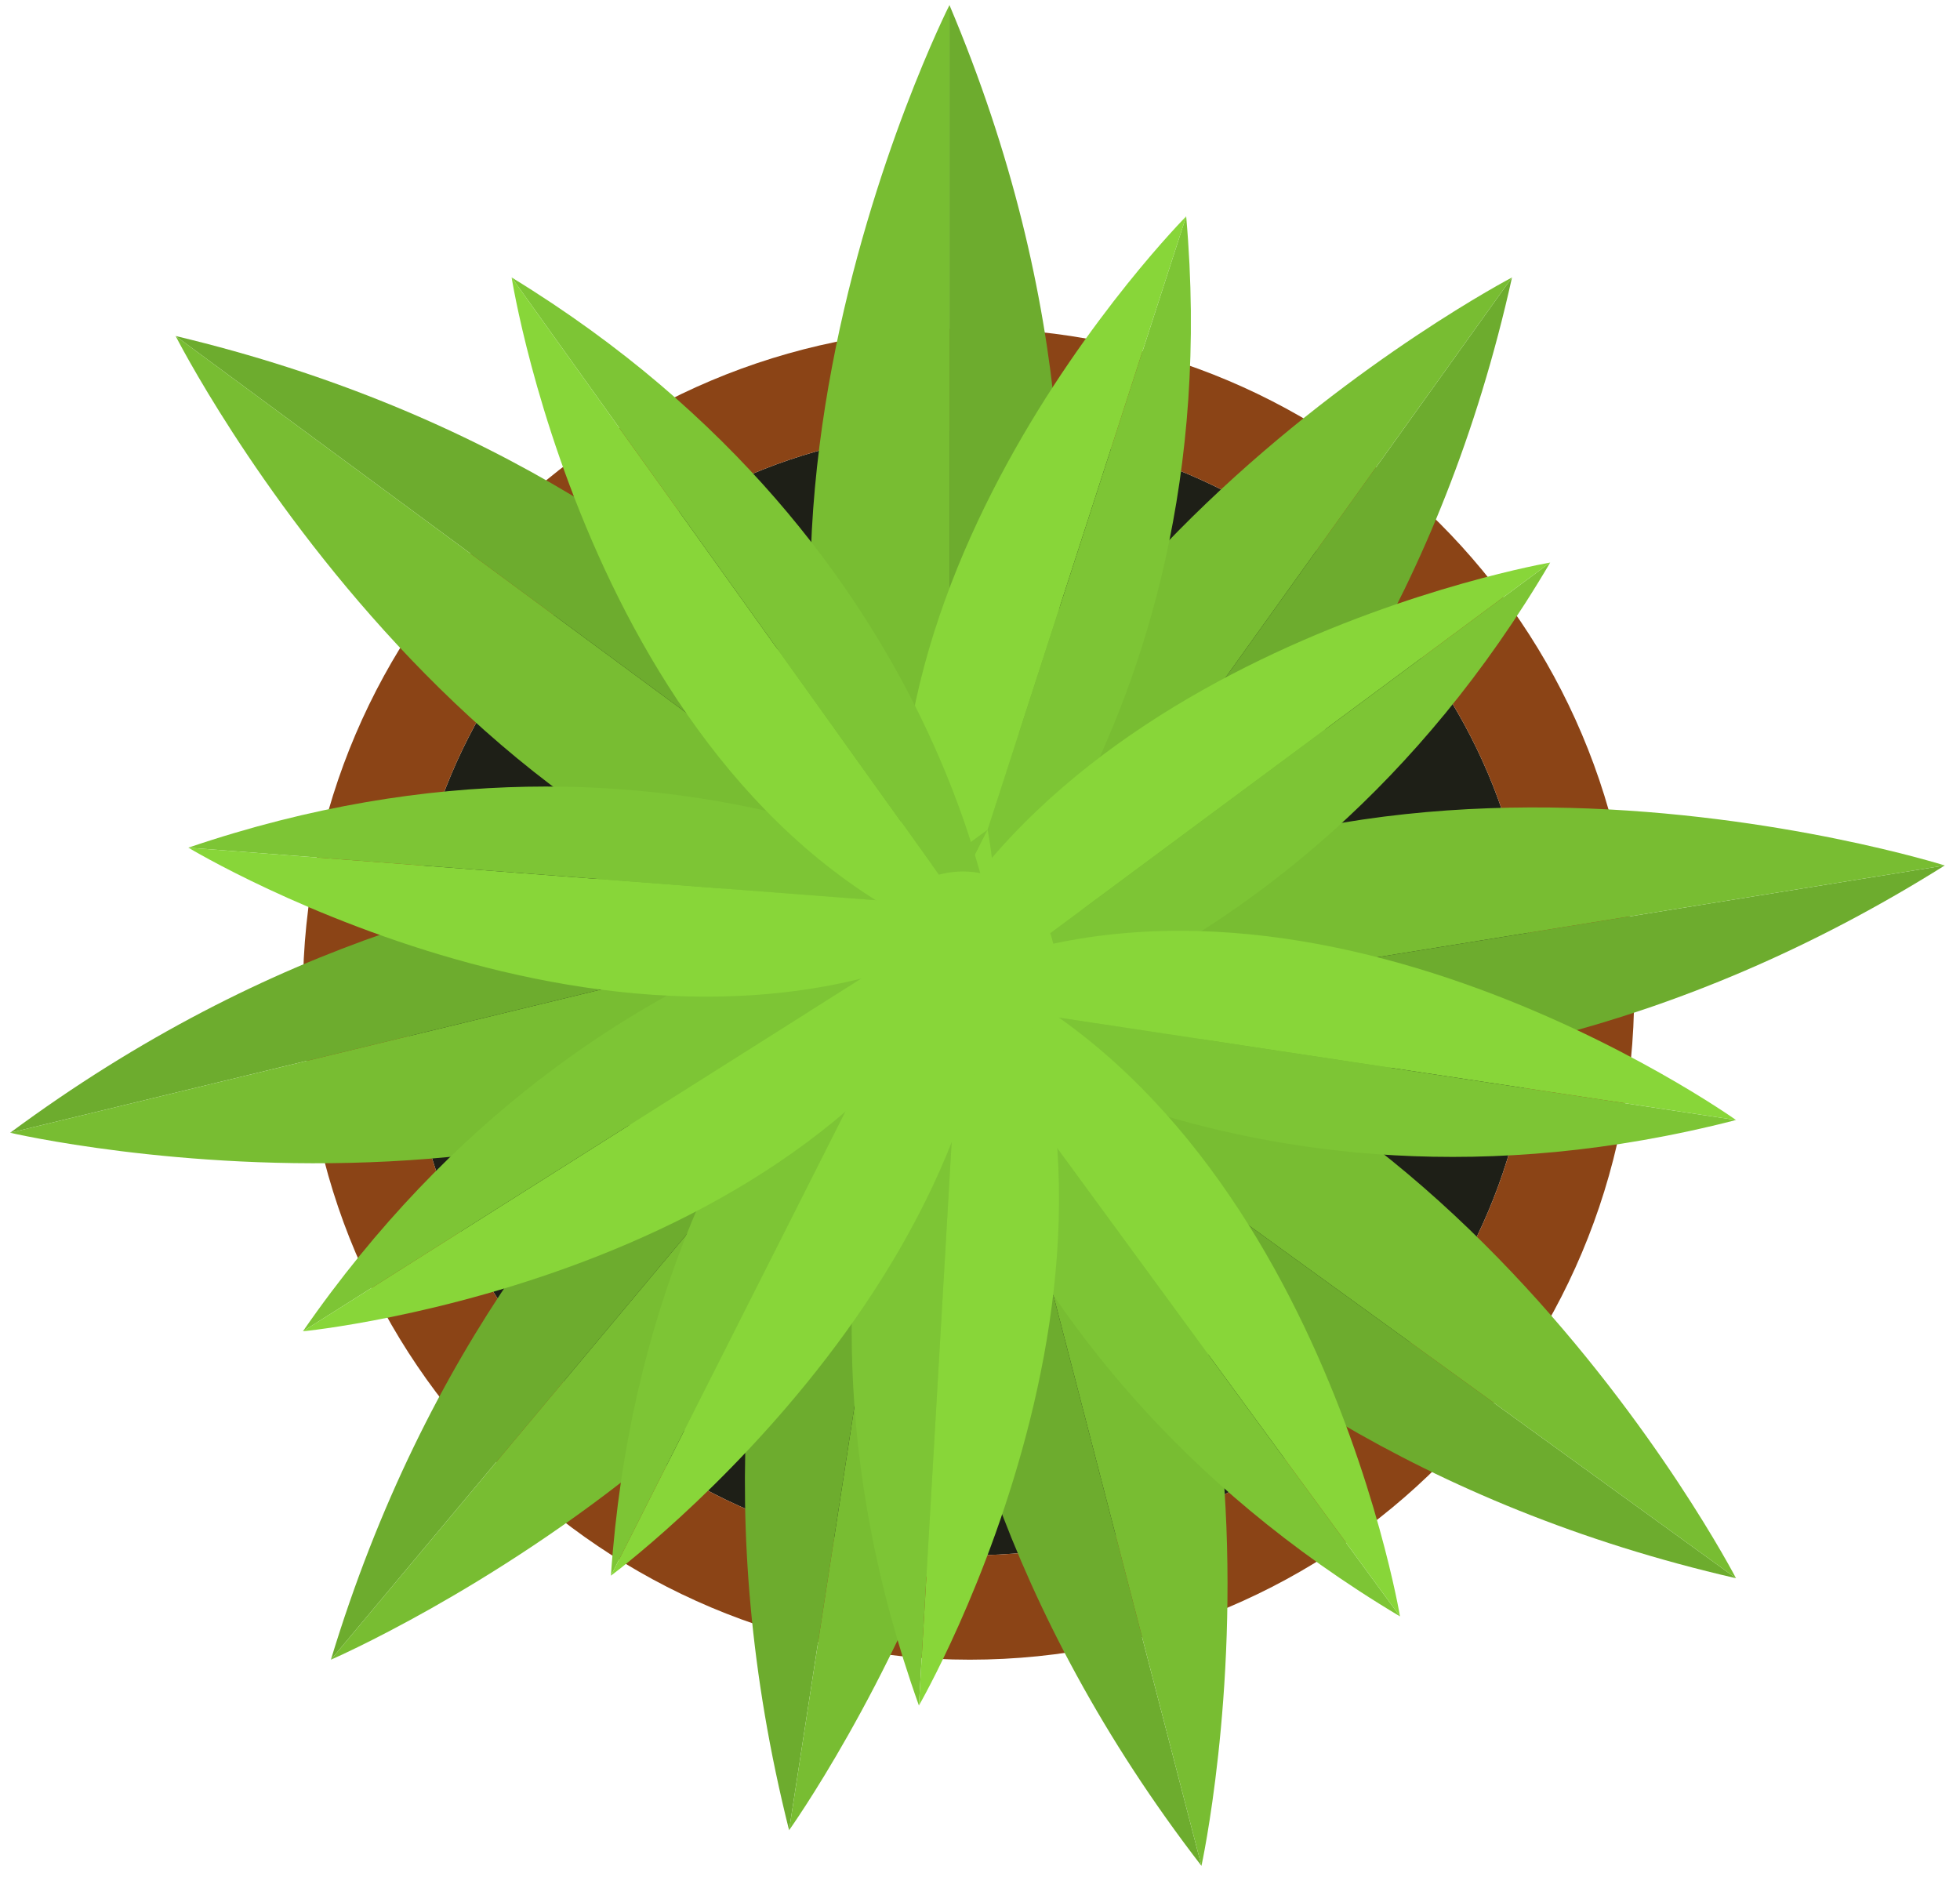 <svg width="77" height="74" viewBox="0 0 77 74" fill="none" preserveAspectRatio="none" xmlns="http://www.w3.org/2000/svg">
<path d="M16 39C16 51.2 25.9 61.1 38.1 61.1C50.3 61.1 60.2 51.2 60.2 39C60.2 26.8 50.3 16.9 38.1 16.9C25.9 16.9 16 26.8 16 39Z" fill="#1E1F17"/>
<path fill-rule="evenodd" clip-rule="evenodd" d="M38.1 12.9C52.5 12.9 64.2 24.6 64.2 39C64.2 53.5 52.5 65.2 38.1 65.2C23.7 65.2 11.9 53.5 11.9 39C11.9 24.6 23.7 12.9 38.1 12.9ZM38.1 61.1C50.3 61.1 60.2 51.2 60.2 39C60.2 26.8 50.3 16.9 38.1 16.9C25.9 16.9 16 26.8 16 39C16 51.2 25.9 61.1 38.1 61.1Z" fill="#8B4416"/>
<path d="M37.3 40.9V0.2C47.2 23.6 37.3 40.9 37.3 40.9Z" fill="#6DAC2E"/>
<path d="M37.3 0.2V40.9C25 24.5 37.3 0.2 37.3 0.2Z" fill="#78BD32"/>
<path d="M35.7 44L59.4 10.9C53.9 35.7 35.7 44 35.7 44Z" fill="#6DAC2E"/>
<path d="M59.4 10.9L35.7 44C35.3 23.5 59.4 10.9 59.4 10.9Z" fill="#78BD32"/>
<path d="M36.2 40.5L76.4 34C54.9 47.5 36.2 40.5 36.2 40.5Z" fill="#6DAC2E"/>
<path d="M76.4 34L36.2 40.5C50.5 25.8 76.4 34 76.4 34Z" fill="#78BD32"/>
<path d="M35.2 38.1L68.2 62C43.4 56.3 35.2 38.1 35.2 38.1Z" fill="#6DAC2E"/>
<path d="M68.2 62L35.2 38.1C55.7 37.9 68.2 62 68.2 62Z" fill="#78BD32"/>
<path d="M37 34L47.2 73.3C31.7 53.2 37 34 37 34Z" fill="#6DAC2E"/>
<path d="M47.2 73.3L37 34C53 46.8 47.2 73.3 47.2 73.3Z" fill="#78BD32"/>
<path d="M37.2 31.7L31 71.9C24.8 47.2 37.2 31.7 37.2 31.7Z" fill="#6DAC2E"/>
<path d="M31 71.9L37.2 31.7C46.8 49.8 31 71.9 31 71.9Z" fill="#78BD32"/>
<path d="M39.1 34L13 65.2C20.4 40.8 39.1 34 39.1 34Z" fill="#6DAC2E"/>
<path d="M13 65.2L39.1 34C38 54.4 13 65.2 13 65.2Z" fill="#78BD32"/>
<path d="M40 34.9L0.4 44.5C20.8 29.4 40 34.9 40 34.9Z" fill="#6DAC2E"/>
<path d="M0.4 44.5L40 34.9C26.9 50.7 0.4 44.5 0.4 44.5Z" fill="#78BD32"/>
<path d="M39.7 37.4L6.9 13.2C31.7 19.1 39.7 37.4 39.7 37.4Z" fill="#6DAC2E"/>
<path d="M6.9 13.2L39.7 37.4C19.2 37.5 6.9 13.2 6.9 13.2Z" fill="#78BD32"/>
<path d="M33.5 38.4C33.5 40.9 35.6 43 38.1 43C40.7 43 42.7 40.9 42.7 38.4C42.7 35.9 40.7 33.8 38.1 33.8C35.6 33.8 33.5 35.9 33.5 38.4Z" fill="#78BD32"/>
<path d="M36.5 39.7L46.6 8.5C48.4 28.9 36.5 39.7 36.5 39.7Z" fill="#7DC535"/>
<path d="M46.6 8.5L36.5 39.7C31.2 24 46.6 8.5 46.6 8.5Z" fill="#88D639"/>
<path d="M34.6 41.6L60.9 22.1C50.5 39.8 34.6 41.6 34.6 41.6Z" fill="#7DC535"/>
<path d="M60.9 22.1L34.6 41.6C39.3 25.8 60.9 22.1 60.9 22.1Z" fill="#88D639"/>
<path d="M35.8 39.1L68.2 44C48.4 49.1 35.8 39.1 35.8 39.1Z" fill="#7DC535"/>
<path d="M68.2 44L35.8 39.1C50.4 31.3 68.2 44 68.2 44Z" fill="#88D639"/>
<path d="M35.6 37L55 63.5C37.4 53 35.6 37 35.6 37Z" fill="#7DC535"/>
<path d="M55 63.5L35.6 37C51.4 41.9 55 63.5 55 63.5Z" fill="#88D639"/>
<path d="M38 34.3L36.1 67C29.2 47.7 38 34.3 38 34.3Z" fill="#7DC535"/>
<path d="M36.1 67L38 34.3C47.1 48 36.1 67 36.1 67Z" fill="#88D639"/>
<path d="M38.8 32.6L24 61.9C25.4 41.4 38.8 32.6 38.8 32.6Z" fill="#7DC535"/>
<path d="M24 61.9L38.8 32.6C41.7 48.8 24 61.9 24 61.9Z" fill="#88D639"/>
<path d="M39.6 34.8L11.9 52.3C23.6 35.4 39.6 34.8 39.6 34.8Z" fill="#7DC535"/>
<path d="M11.9 52.3L39.6 34.8C33.7 50.2 11.9 52.3 11.9 52.3Z" fill="#88D639"/>
<path d="M40.1 35.8L7.4 33.3C26.8 26.7 40.1 35.8 40.1 35.8Z" fill="#7DC535"/>
<path d="M7.4 33.3L40.1 35.8C26.1 44.6 7.4 33.3 7.4 33.3Z" fill="#88D639"/>
<path d="M39.2 37.6L20.1 10.9C37.6 21.6 39.2 37.6 39.2 37.6Z" fill="#7DC535"/>
<path d="M20.1 10.9L39.2 37.6C23.5 32.6 20.1 10.9 20.1 10.9Z" fill="#88D639"/>
<path d="M34.3 36.8C33.6 38.8 34.7 40.8 36.6 41.5C38.6 42.1 40.7 41 41.3 39.1C41.9 37.1 40.9 35 38.9 34.4C37 33.8 34.9 34.9 34.3 36.8Z" fill="#88D639"/>
</svg>

